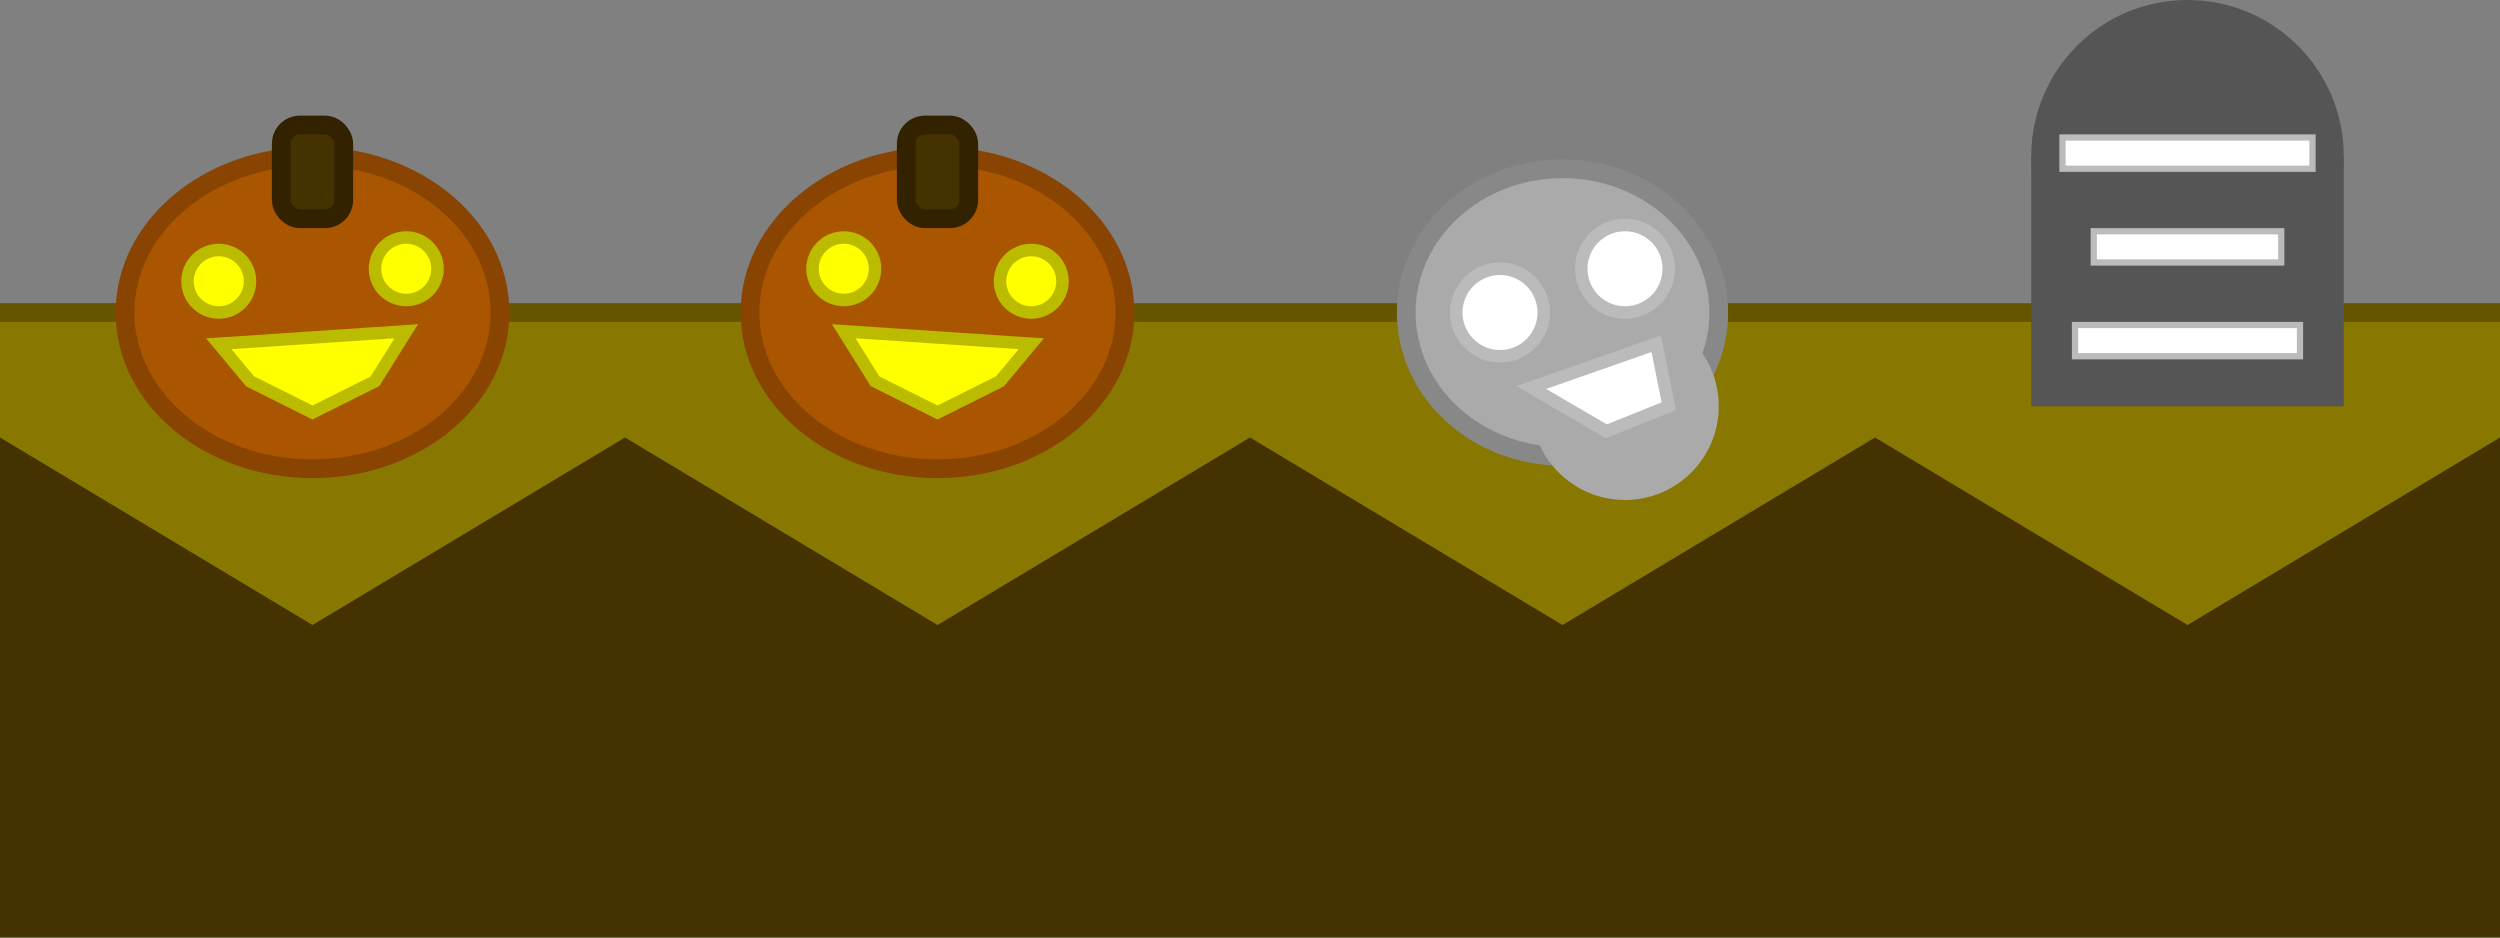 <svg xmlns="http://www.w3.org/2000/svg" width="400" height="150">
    <rect width="100%" height="100%" fill="#808080" stroke="none"/>
    <rect x="0" y="50" width="100" height="100" fill="#430"></rect>
    <polygon points="0, 50 100, 50 100, 70 50, 100 0, 70" fill="#870"></polygon>
    <line x1="0" y1="50" x2="100" y2="50" stroke-width="3" stroke="#650"></line>
    <ellipse cx="50" cy="50" rx="30" ry="25" fill="#a50" stroke-width="3" stroke="#840"></ellipse>
    <circle cx="35" cy="45" r="5" fill="#ff0" stroke-width="2" stroke="#bb0"></circle>
    <circle cx="65" cy="43" r="5" fill="#ff0" stroke-width="2" stroke="#bb0"></circle>
    <polygon points="35, 55 65, 53 60, 61 50, 66 40, 61" fill="#ff0" stroke-width="2" stroke="#bb0"></polygon>
    <rect x="45" y="20" rx="3" ry="3" width="10" height="15" fill="#430" stroke-width="3" stroke="#320"></rect>
    <rect x="100" y="50" width="100" height="100" fill="#430"></rect>
    <polygon points="100, 50 200, 50 200, 70 150, 100 100, 70" fill="#870"></polygon>
    <line x1="100" y1="50" x2="200" y2="50" stroke-width="3" stroke="#650"></line>
    <ellipse cx="150" cy="50" rx="30" ry="25" fill="#a50" stroke-width="3" stroke="#840"></ellipse>
    <circle cx="135" cy="43" r="5" fill="#ff0" stroke-width="2" stroke="#bb0"></circle>
    <circle cx="165" cy="45" r="5" fill="#ff0" stroke-width="2" stroke="#bb0"></circle>
    <polygon points="135, 53 165, 55 160, 61 150, 66 140, 61" fill="#ff0" stroke-width="2" stroke="#bb0"></polygon>
    <rect x="145" y="20" rx="3" ry="3" width="10" height="15" fill="#430" stroke-width="3" stroke="#320"></rect>
    <rect x="200" y="50" width="100" height="100" fill="#430"></rect>
    <polygon points="200, 50 300, 50 300, 70 250, 100 200, 70" fill="#870"></polygon>
    <line x1="200" y1="50" x2="300" y2="50" stroke-width="3" stroke="#650"></line>
    <ellipse cx="250" cy="50" rx="25" ry="23" fill="#aaa" stroke-width="3" stroke="#888"></ellipse>
    <ellipse cx="260" cy="65" rx="15" ry="15" fill="#aaa"></ellipse>
    <circle cx="240" cy="50" r="7" fill="#fff" stroke-width="2" stroke="#bbb"></circle>
    <circle cx="260" cy="43" r="7" fill="#fff" stroke-width="2" stroke="#bbb"></circle>
    <polygon points="245, 62 265, 55 267, 65 257, 69" fill="#fff" stroke-width="2" stroke="#bbb"></polygon>
    <rect x="300" y="50" width="100" height="100" fill="#430"></rect>
    <polygon points="300, 50 400, 50 400, 70 350, 100 300, 70" fill="#870"></polygon>
    <line x1="300" y1="50" x2="400" y2="50" stroke-width="3" stroke="#650"></line>
    <rect x="325" y="25" width="50" height="40" fill="#555"></rect>
    <circle cx="350" cy="25" r="25" fill="#555"></circle>
    <rect x="330" y="22" width="40" height="5" fill="#fff" stroke-width="1" stroke="#bbb"></rect>
    <rect x="335" y="37" width="30" height="5" fill="#fff" stroke-width="1" stroke="#bbb"></rect>
    <rect x="332" y="52" width="36" height="5" fill="#fff" stroke-width="1" stroke="#bbb"></rect>
</svg>
